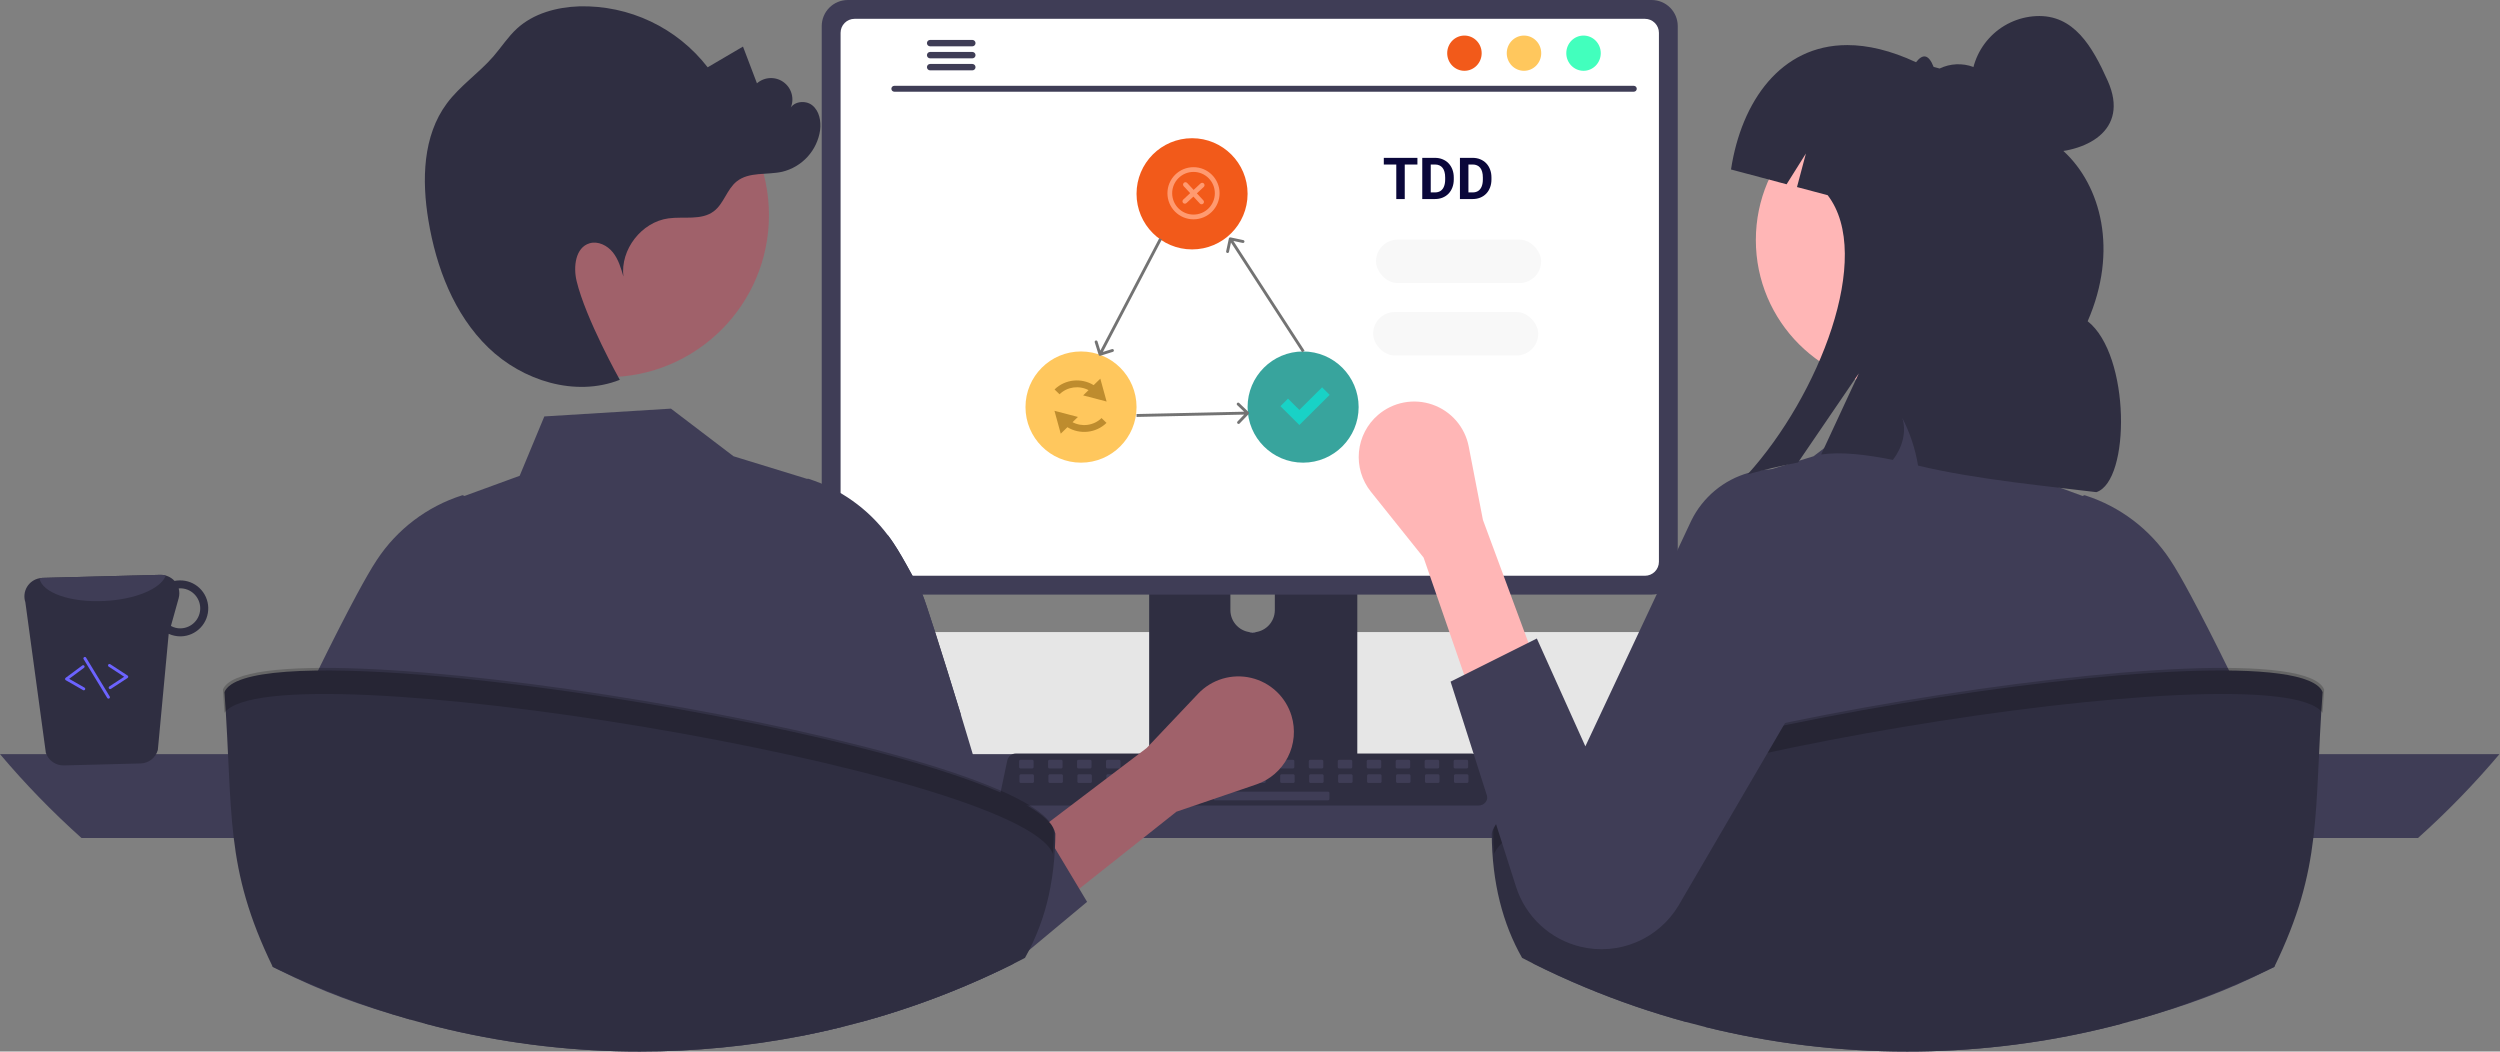 <svg width="863" height="363" viewBox="0 0 863 363" fill="none" xmlns="http://www.w3.org/2000/svg">
<rect x="0" y="0" width="863" height="363" fill="#808080" stroke="none"/>
<path d="M208.94 245C208.939 248.419 209.594 251.807 210.87 254.98C211.36 256.21 211.945 257.4 212.62 258.54C213.491 260.026 214.503 261.426 215.64 262.72C218.152 265.583 221.247 267.876 224.716 269.447C228.186 271.018 231.951 271.831 235.76 271.83H627.07C634.183 271.83 641.005 269.004 646.035 263.975C651.064 258.945 653.89 252.123 653.89 245.01C653.89 237.897 651.064 231.075 646.035 226.045C641.005 221.016 634.183 218.19 627.07 218.19H235.76C228.651 218.197 221.835 221.023 216.807 226.049C211.779 231.076 208.95 237.891 208.94 245V245Z" fill="#E6E6E6"/>
<path d="M0 260.32C8.687 270.613 18.084 280.287 28.12 289.27H834.7C844.737 280.287 854.133 270.613 862.82 260.32H0Z" fill="#3F3D56"/>
<path d="M396.69 163.51V266.07H468.54V163.51C468.541 162.772 468.306 162.054 467.868 161.46C467.431 160.866 466.815 160.428 466.11 160.21C465.778 160.1 465.43 160.046 465.08 160.05H400.16C399.705 160.049 399.254 160.138 398.833 160.311C398.413 160.485 398.03 160.74 397.708 161.061C397.386 161.382 397.13 161.764 396.955 162.184C396.78 162.604 396.69 163.055 396.69 163.51V163.51ZM424.73 198.75C424.749 196.728 425.565 194.796 427.002 193.373C428.438 191.95 430.378 191.152 432.4 191.152C434.422 191.152 436.362 191.95 437.798 193.373C439.234 194.796 440.051 196.728 440.07 198.75V210.65C440.06 212.677 439.247 214.618 437.81 216.048C436.372 217.478 434.427 218.281 432.4 218.281C430.373 218.281 428.428 217.478 426.99 216.048C425.553 214.618 424.74 212.677 424.73 210.65V198.75Z" fill="#2F2E41"/>
<path d="M396.47 262.79V272.68C396.472 273.192 396.675 273.683 397.037 274.047C397.398 274.41 397.888 274.616 398.4 274.62H466.83C467.343 274.617 467.834 274.412 468.196 274.048C468.557 273.685 468.76 273.193 468.76 272.68V262.79H396.47Z" fill="#3F3D56"/>
<path d="M283.66 8.99V196.25C283.662 198.636 284.611 200.924 286.298 202.612C287.985 204.299 290.274 205.248 292.66 205.25H570.16C572.546 205.248 574.834 204.299 576.522 202.612C578.209 200.924 579.158 198.636 579.16 196.25V8.99C579.154 6.606 578.204 4.321 576.517 2.636C574.83 0.951 572.544 0.003 570.16 0H292.66C290.276 0.003 287.99 0.951 286.303 2.636C284.616 4.321 283.666 6.606 283.66 8.99V8.99Z" fill="#3F3D56"/>
<path d="M290.17 11.32V193.94C290.172 195.215 290.68 196.437 291.581 197.339C292.483 198.24 293.705 198.748 294.98 198.75H567.85C569.125 198.748 570.347 198.24 571.249 197.339C572.15 196.437 572.658 195.215 572.66 193.94V11.32C572.66 10.043 572.153 8.819 571.252 7.915C570.35 7.012 569.126 6.503 567.85 6.5H294.98C293.703 6.503 292.48 7.012 291.578 7.915C290.677 8.819 290.17 10.043 290.17 11.32Z" fill="white"/>
<path d="M345.81 276.95C346.088 277.298 346.441 277.579 346.843 277.771C347.244 277.963 347.685 278.062 348.13 278.06H510.47C510.914 278.059 511.352 277.96 511.753 277.769C512.154 277.577 512.507 277.299 512.786 276.954C513.066 276.61 513.265 276.207 513.37 275.775C513.474 275.344 513.481 274.894 513.39 274.46L510.87 262.49C510.766 262.002 510.541 261.548 510.216 261.169C509.891 260.79 509.477 260.498 509.01 260.32C508.672 260.187 508.313 260.12 507.95 260.12H350.64C350.277 260.12 349.918 260.187 349.58 260.32C349.114 260.498 348.699 260.789 348.374 261.168C348.049 261.547 347.825 262.002 347.72 262.49L345.2 274.46C345.11 274.894 345.119 275.343 345.224 275.774C345.33 276.204 345.53 276.606 345.81 276.95Z" fill="#2F2E41"/>
<path d="M502.285 265.276H506.309C506.578 265.276 506.797 265.057 506.797 264.787V262.764C506.797 262.494 506.578 262.276 506.309 262.276H502.285C502.015 262.276 501.797 262.494 501.797 262.764V264.787C501.797 265.057 502.015 265.276 502.285 265.276Z" fill="#3F3D56"/>
<path d="M492.285 265.276H496.309C496.578 265.276 496.797 265.057 496.797 264.787V262.764C496.797 262.494 496.578 262.276 496.309 262.276H492.285C492.015 262.276 491.797 262.494 491.797 262.764V264.787C491.797 265.057 492.015 265.276 492.285 265.276Z" fill="#3F3D56"/>
<path d="M482.285 265.276H486.309C486.578 265.276 486.797 265.057 486.797 264.787V262.764C486.797 262.494 486.578 262.276 486.309 262.276H482.285C482.015 262.276 481.797 262.494 481.797 262.764V264.787C481.797 265.057 482.015 265.276 482.285 265.276Z" fill="#3F3D56"/>
<path d="M472.285 265.276H476.309C476.578 265.276 476.797 265.057 476.797 264.787V262.764C476.797 262.494 476.578 262.276 476.309 262.276H472.285C472.015 262.276 471.797 262.494 471.797 262.764V264.787C471.797 265.057 472.015 265.276 472.285 265.276Z" fill="#3F3D56"/>
<path d="M462.285 265.276H466.309C466.578 265.276 466.797 265.057 466.797 264.787V262.764C466.797 262.494 466.578 262.276 466.309 262.276H462.285C462.015 262.276 461.797 262.494 461.797 262.764V264.787C461.797 265.057 462.015 265.276 462.285 265.276Z" fill="#3F3D56"/>
<path d="M452.285 265.276H456.309C456.578 265.276 456.797 265.057 456.797 264.787V262.764C456.797 262.494 456.578 262.276 456.309 262.276H452.285C452.015 262.276 451.797 262.494 451.797 262.764V264.787C451.797 265.057 452.015 265.276 452.285 265.276Z" fill="#3F3D56"/>
<path d="M442.285 265.276H446.309C446.578 265.276 446.797 265.057 446.797 264.787V262.764C446.797 262.494 446.578 262.276 446.309 262.276H442.285C442.015 262.276 441.797 262.494 441.797 262.764V264.787C441.797 265.057 442.015 265.276 442.285 265.276Z" fill="#3F3D56"/>
<path d="M432.285 265.276H436.309C436.578 265.276 436.797 265.057 436.797 264.787V262.764C436.797 262.494 436.578 262.276 436.309 262.276H432.285C432.015 262.276 431.797 262.494 431.797 262.764V264.787C431.797 265.057 432.015 265.276 432.285 265.276Z" fill="#3F3D56"/>
<path d="M422.285 265.276H426.309C426.578 265.276 426.797 265.057 426.797 264.787V262.764C426.797 262.494 426.578 262.276 426.309 262.276H422.285C422.015 262.276 421.797 262.494 421.797 262.764V264.787C421.797 265.057 422.015 265.276 422.285 265.276Z" fill="#3F3D56"/>
<path d="M412.285 265.276H416.309C416.578 265.276 416.797 265.057 416.797 264.787V262.764C416.797 262.494 416.578 262.276 416.309 262.276H412.285C412.015 262.276 411.797 262.494 411.797 262.764V264.787C411.797 265.057 412.015 265.276 412.285 265.276Z" fill="#3F3D56"/>
<path d="M402.285 265.276H406.309C406.578 265.276 406.797 265.057 406.797 264.787V262.764C406.797 262.494 406.578 262.276 406.309 262.276H402.285C402.015 262.276 401.797 262.494 401.797 262.764V264.787C401.797 265.057 402.015 265.276 402.285 265.276Z" fill="#3F3D56"/>
<path d="M392.285 265.276H396.309C396.578 265.276 396.797 265.057 396.797 264.787V262.764C396.797 262.494 396.578 262.276 396.309 262.276H392.285C392.015 262.276 391.797 262.494 391.797 262.764V264.787C391.797 265.057 392.015 265.276 392.285 265.276Z" fill="#3F3D56"/>
<path d="M382.285 265.276H386.309C386.578 265.276 386.797 265.057 386.797 264.787V262.764C386.797 262.494 386.578 262.276 386.309 262.276H382.285C382.015 262.276 381.797 262.494 381.797 262.764V264.787C381.797 265.057 382.015 265.276 382.285 265.276Z" fill="#3F3D56"/>
<path d="M372.285 265.276H376.309C376.578 265.276 376.797 265.057 376.797 264.787V262.764C376.797 262.494 376.578 262.276 376.309 262.276H372.285C372.015 262.276 371.797 262.494 371.797 262.764V264.787C371.797 265.057 372.015 265.276 372.285 265.276Z" fill="#3F3D56"/>
<path d="M362.285 265.276H366.309C366.578 265.276 366.797 265.057 366.797 264.787V262.764C366.797 262.494 366.578 262.276 366.309 262.276H362.285C362.015 262.276 361.797 262.494 361.797 262.764V264.787C361.797 265.057 362.015 265.276 362.285 265.276Z" fill="#3F3D56"/>
<path d="M352.285 265.276H356.309C356.578 265.276 356.797 265.057 356.797 264.787V262.764C356.797 262.494 356.578 262.276 356.309 262.276H352.285C352.015 262.276 351.797 262.494 351.797 262.764V264.787C351.797 265.057 352.015 265.276 352.285 265.276Z" fill="#3F3D56"/>
<path d="M502.403 270.276H506.427C506.697 270.276 506.915 270.057 506.915 269.787V267.764C506.915 267.494 506.697 267.276 506.427 267.276H502.403C502.134 267.276 501.915 267.494 501.915 267.764V269.787C501.915 270.057 502.134 270.276 502.403 270.276Z" fill="#3F3D56"/>
<path d="M492.403 270.276H496.427C496.697 270.276 496.915 270.057 496.915 269.787V267.764C496.915 267.494 496.697 267.276 496.427 267.276H492.403C492.134 267.276 491.915 267.494 491.915 267.764V269.787C491.915 270.057 492.134 270.276 492.403 270.276Z" fill="#3F3D56"/>
<path d="M482.403 270.276H486.427C486.697 270.276 486.915 270.057 486.915 269.787V267.764C486.915 267.494 486.697 267.276 486.427 267.276H482.403C482.134 267.276 481.915 267.494 481.915 267.764V269.787C481.915 270.057 482.134 270.276 482.403 270.276Z" fill="#3F3D56"/>
<path d="M472.403 270.276H476.427C476.697 270.276 476.915 270.057 476.915 269.787V267.764C476.915 267.494 476.697 267.276 476.427 267.276H472.403C472.134 267.276 471.915 267.494 471.915 267.764V269.787C471.915 270.057 472.134 270.276 472.403 270.276Z" fill="#3F3D56"/>
<path d="M462.403 270.276H466.427C466.697 270.276 466.915 270.057 466.915 269.787V267.764C466.915 267.494 466.697 267.276 466.427 267.276H462.403C462.134 267.276 461.915 267.494 461.915 267.764V269.787C461.915 270.057 462.134 270.276 462.403 270.276Z" fill="#3F3D56"/>
<path d="M452.403 270.276H456.427C456.697 270.276 456.915 270.057 456.915 269.787V267.764C456.915 267.494 456.697 267.276 456.427 267.276H452.403C452.134 267.276 451.915 267.494 451.915 267.764V269.787C451.915 270.057 452.134 270.276 452.403 270.276Z" fill="#3F3D56"/>
<path d="M442.403 270.276H446.427C446.697 270.276 446.915 270.057 446.915 269.787V267.764C446.915 267.494 446.697 267.276 446.427 267.276H442.403C442.134 267.276 441.915 267.494 441.915 267.764V269.787C441.915 270.057 442.134 270.276 442.403 270.276Z" fill="#3F3D56"/>
<path d="M432.403 270.276H436.427C436.697 270.276 436.915 270.057 436.915 269.787V267.764C436.915 267.494 436.697 267.276 436.427 267.276H432.403C432.134 267.276 431.915 267.494 431.915 267.764V269.787C431.915 270.057 432.134 270.276 432.403 270.276Z" fill="#3F3D56"/>
<path d="M422.403 270.276H426.427C426.697 270.276 426.915 270.057 426.915 269.787V267.764C426.915 267.494 426.697 267.276 426.427 267.276H422.403C422.134 267.276 421.915 267.494 421.915 267.764V269.787C421.915 270.057 422.134 270.276 422.403 270.276Z" fill="#3F3D56"/>
<path d="M412.403 270.276H416.427C416.697 270.276 416.915 270.057 416.915 269.787V267.764C416.915 267.494 416.697 267.276 416.427 267.276H412.403C412.134 267.276 411.915 267.494 411.915 267.764V269.787C411.915 270.057 412.134 270.276 412.403 270.276Z" fill="#3F3D56"/>
<path d="M402.403 270.276H406.427C406.697 270.276 406.915 270.057 406.915 269.787V267.764C406.915 267.494 406.697 267.276 406.427 267.276H402.403C402.134 267.276 401.915 267.494 401.915 267.764V269.787C401.915 270.057 402.134 270.276 402.403 270.276Z" fill="#3F3D56"/>
<path d="M392.403 270.276H396.427C396.697 270.276 396.915 270.057 396.915 269.787V267.764C396.915 267.494 396.697 267.276 396.427 267.276H392.403C392.134 267.276 391.915 267.494 391.915 267.764V269.787C391.915 270.057 392.134 270.276 392.403 270.276Z" fill="#3F3D56"/>
<path d="M382.403 270.276H386.427C386.697 270.276 386.915 270.057 386.915 269.787V267.764C386.915 267.494 386.697 267.276 386.427 267.276H382.403C382.134 267.276 381.915 267.494 381.915 267.764V269.787C381.915 270.057 382.134 270.276 382.403 270.276Z" fill="#3F3D56"/>
<path d="M372.403 270.276H376.427C376.697 270.276 376.915 270.057 376.915 269.787V267.764C376.915 267.494 376.697 267.276 376.427 267.276H372.403C372.134 267.276 371.915 267.494 371.915 267.764V269.787C371.915 270.057 372.134 270.276 372.403 270.276Z" fill="#3F3D56"/>
<path d="M362.403 270.276H366.427C366.697 270.276 366.915 270.057 366.915 269.787V267.764C366.915 267.494 366.697 267.276 366.427 267.276H362.403C362.134 267.276 361.915 267.494 361.915 267.764V269.787C361.915 270.057 362.134 270.276 362.403 270.276Z" fill="#3F3D56"/>
<path d="M352.403 270.276H356.427C356.697 270.276 356.915 270.057 356.915 269.787V267.764C356.915 267.494 356.697 267.276 356.427 267.276H352.403C352.134 267.276 351.915 267.494 351.915 267.764V269.787C351.915 270.057 352.134 270.276 352.403 270.276Z" fill="#3F3D56"/>
<path d="M419.403 276.276H458.427C458.697 276.276 458.915 276.057 458.915 275.787V273.764C458.915 273.494 458.697 273.276 458.427 273.276H419.403C419.134 273.276 418.915 273.494 418.915 273.764V275.787C418.915 276.057 419.134 276.276 419.403 276.276Z" fill="#3F3D56"/>
<path d="M308.692 31.657H564.015C564.281 31.651 564.533 31.541 564.719 31.352C564.905 31.162 565.009 30.907 565.009 30.641C565.009 30.376 564.905 30.121 564.719 29.931C564.533 29.741 564.281 29.632 564.015 29.626H308.692C308.427 29.632 308.174 29.741 307.988 29.931C307.803 30.121 307.699 30.376 307.699 30.641C307.699 30.907 307.803 31.162 307.988 31.352C308.174 31.541 308.427 31.651 308.692 31.657V31.657Z" fill="#3F3D56"/>
<path d="M546.635 24.442C549.921 24.442 552.585 21.718 552.585 18.359C552.585 14.999 549.921 12.276 546.635 12.276C543.349 12.276 540.685 14.999 540.685 18.359C540.685 21.718 543.349 24.442 546.635 24.442Z" fill="#42FFBD"/>
<path d="M526.079 24.442C529.365 24.442 532.03 21.718 532.03 18.359C532.03 14.999 529.365 12.276 526.079 12.276C522.793 12.276 520.129 14.999 520.129 18.359C520.129 21.718 522.793 24.442 526.079 24.442Z" fill="#FFC75D"/>
<path d="M505.523 24.442C508.809 24.442 511.473 21.718 511.473 18.359C511.473 14.999 508.809 12.276 505.523 12.276C502.237 12.276 499.573 14.999 499.573 18.359C499.573 21.718 502.237 24.442 505.523 24.442Z" fill="#F25A1A"/>
<path d="M319.98 14.89C319.979 15.034 320.007 15.176 320.061 15.309C320.116 15.443 320.196 15.564 320.297 15.666C320.398 15.768 320.519 15.849 320.651 15.905C320.784 15.96 320.926 15.989 321.07 15.99H335.67C335.959 15.983 336.233 15.864 336.435 15.657C336.637 15.451 336.75 15.174 336.75 14.885C336.75 14.596 336.637 14.319 336.435 14.113C336.233 13.906 335.959 13.787 335.67 13.78H321.07C320.779 13.784 320.5 13.902 320.296 14.11C320.092 14.318 319.978 14.599 319.98 14.89V14.89Z" fill="#3F3D56"/>
<path d="M319.98 19.04C319.979 19.184 320.007 19.326 320.061 19.459C320.116 19.593 320.196 19.714 320.297 19.816C320.398 19.918 320.519 19.999 320.651 20.055C320.784 20.11 320.926 20.139 321.07 20.14H335.67C335.959 20.134 336.234 20.014 336.436 19.808C336.638 19.601 336.751 19.324 336.751 19.035C336.751 18.746 336.638 18.469 336.436 18.262C336.234 18.055 335.959 17.936 335.67 17.93H321.07C320.779 17.933 320.5 18.052 320.296 18.26C320.092 18.468 319.978 18.748 319.98 19.04V19.04Z" fill="#3F3D56"/>
<path d="M319.98 23.18C319.978 23.472 320.092 23.752 320.296 23.96C320.5 24.168 320.779 24.287 321.07 24.29H335.67C335.959 24.283 336.233 24.164 336.435 23.957C336.637 23.751 336.75 23.474 336.75 23.185C336.75 22.896 336.637 22.619 336.435 22.413C336.233 22.206 335.959 22.087 335.67 22.08H321.07C320.926 22.081 320.784 22.11 320.651 22.165C320.519 22.221 320.398 22.302 320.297 22.404C320.196 22.506 320.116 22.628 320.061 22.761C320.007 22.894 319.979 23.036 319.98 23.18V23.18Z" fill="#3F3D56"/>
<path d="M349.912 332.662C349.692 332.772 349.472 332.882 349.252 332.982C347.862 333.672 346.462 334.352 345.052 335.022C340.832 337.032 336.559 338.942 332.232 340.752C320.848 345.514 309.166 349.532 297.262 352.782C295.262 340.312 293.322 310.902 291.462 289.272C291.112 285.202 290.762 281.412 290.412 278.062C290.08 273.664 289.448 269.294 288.522 264.982C288.431 264.644 288.301 264.319 288.132 264.012C288.322 265.742 288.522 270.902 288.712 278.062C288.812 281.412 288.902 285.202 289.002 289.272C289.472 310.092 289.962 338.422 290.452 354.552C289.062 354.892 287.662 355.232 286.262 355.552C285.382 355.762 284.492 355.962 283.602 356.152C282.522 356.392 281.442 356.632 280.362 356.852C279.232 357.092 278.102 357.322 276.972 357.542C258.506 361.17 239.731 362.991 220.912 362.982C219.662 362.982 218.422 362.972 217.172 362.962C216.792 362.962 216.412 362.952 216.022 362.942C214.922 362.922 213.782 362.902 212.622 362.872C190.383 362.257 168.29 359.073 146.782 353.382L147.652 289.272L147.802 278.062L147.862 273.812C147.367 275.179 147.07 276.611 146.982 278.062C146.632 280.792 146.272 284.662 145.912 289.272C144.542 307.032 143.132 335.682 141.672 351.982C124.382 347.062 111.742 342.572 95.942 334.672C95.332 334.372 94.712 334.062 94.102 333.752C94.212 332.982 94.332 332.212 94.442 331.422C96.232 318.982 94.122 302.792 96.102 289.272C97.612 278.842 99.172 268.822 100.742 260.322C102.642 250.092 104.572 242.052 106.482 238.142C108.682 233.632 110.882 229.192 113.012 224.942C113.932 223.112 114.835 221.315 115.722 219.552C116.202 218.602 116.682 217.662 117.152 216.742C119.292 212.552 121.312 208.682 123.162 205.252C124.462 202.842 125.662 200.662 126.762 198.752C128.052 196.502 129.192 194.642 130.132 193.232C137.075 182.708 147.406 174.871 159.412 171.022L159.712 170.942L160.002 171.062L160.332 171.212L179.392 164.242L187.902 143.752L231.612 141.062L238.672 146.432L242.282 149.182L246.132 152.112L253.212 157.502L255.222 158.122L258.212 159.042L278.662 165.322L278.872 165.232L279.172 165.312C290.098 168.809 299.661 175.625 306.532 184.812C307.212 185.692 307.842 186.602 308.452 187.522C310.112 189.982 312.352 193.872 314.992 198.752C316.082 200.762 317.232 202.942 318.442 205.252C319.172 206.642 325.472 226.302 331.602 246.382C337.332 265.182 342.912 284.352 343.642 289.272C343.772 290.182 343.912 291.102 344.042 292.012C344.872 297.702 345.692 303.432 346.482 309.022C347.652 317.312 348.792 325.312 349.882 332.462C349.892 332.532 349.902 332.592 349.912 332.662Z" fill="#3F3D56"/>
<path opacity="0.2" d="M303.59 260.276L295.093 227.484L287.59 255.78L303.59 260.276Z" fill="black"/>
<path d="M15.829 259.896C16.27 261.178 17.106 262.289 18.216 263.067C19.327 263.845 20.656 264.251 22.012 264.227L48.504 263.545C49.87 263.518 51.191 263.05 52.269 262.211C53.347 261.371 54.124 260.206 54.485 258.888L58.234 218.801C59.564 219.403 61.012 219.701 62.472 219.671C65.033 219.607 67.465 218.528 69.23 216.671C70.996 214.814 71.952 212.332 71.888 209.771C71.823 207.209 70.744 204.778 68.887 203.012C67.031 201.246 64.549 200.291 61.987 200.355C61.404 200.353 60.821 200.414 60.251 200.535C59.63 199.864 58.876 199.33 58.036 198.968C57.197 198.606 56.291 198.423 55.377 198.432L14.626 199.485C14.288 199.497 13.952 199.539 13.621 199.61C12.727 199.776 11.88 200.132 11.135 200.654C10.391 201.175 9.767 201.851 9.305 202.634C8.843 203.417 8.555 204.29 8.459 205.194C8.362 206.097 8.461 207.012 8.748 207.874L15.829 259.896ZM59.003 216.079L61.67 206.526C61.974 205.423 61.981 204.259 61.691 203.152C61.82 203.151 61.934 203.09 62.064 203.09C63.893 203.052 65.662 203.741 66.984 205.006C68.306 206.27 69.073 208.008 69.115 209.837C69.158 211.666 68.474 213.437 67.213 214.762C65.951 216.088 64.216 216.859 62.387 216.907C61.205 216.944 60.035 216.657 59.003 216.079V216.079Z" fill="#2F2E41"/>
<path d="M13.621 199.609C14.489 204.574 24.25 208.063 35.987 207.457C46.78 206.96 55.604 203.17 57.221 198.678C56.623 198.501 56.001 198.418 55.377 198.432L14.626 199.485C14.288 199.497 13.952 199.539 13.621 199.609V199.609Z" fill="#3F3D56"/>
<path d="M38.138 237.867C38.192 237.854 38.243 237.831 38.289 237.801L44.042 234.035C44.112 233.99 44.169 233.928 44.208 233.855C44.248 233.782 44.269 233.7 44.269 233.617C44.269 233.534 44.248 233.453 44.209 233.38C44.169 233.307 44.112 233.245 44.042 233.199L38.063 229.282C38.008 229.246 37.946 229.221 37.882 229.209C37.817 229.196 37.751 229.196 37.686 229.21C37.622 229.223 37.56 229.249 37.506 229.286C37.452 229.323 37.405 229.37 37.369 229.425C37.333 229.48 37.308 229.542 37.296 229.607C37.284 229.671 37.284 229.738 37.298 229.802C37.311 229.866 37.337 229.928 37.375 229.982C37.412 230.036 37.459 230.082 37.515 230.118L42.856 233.617L37.742 236.964C37.643 237.029 37.57 237.127 37.536 237.24C37.502 237.354 37.51 237.475 37.557 237.584C37.605 237.692 37.689 237.78 37.796 237.832C37.902 237.884 38.023 237.896 38.138 237.867H38.138Z" fill="#6C63FF"/>
<path d="M29.051 238.287C29.148 238.262 29.235 238.209 29.301 238.135C29.368 238.061 29.41 237.969 29.424 237.87C29.437 237.771 29.421 237.671 29.377 237.581C29.333 237.492 29.264 237.418 29.177 237.368L23.874 234.328L29 230.521C29.052 230.481 29.097 230.432 29.131 230.376C29.164 230.32 29.187 230.257 29.196 230.192C29.206 230.127 29.202 230.061 29.186 229.998C29.17 229.934 29.142 229.874 29.103 229.821C29.064 229.769 29.015 229.724 28.958 229.691C28.902 229.657 28.84 229.635 28.775 229.625C28.71 229.616 28.644 229.619 28.58 229.635C28.516 229.651 28.456 229.679 28.404 229.718L22.665 233.981C22.599 234.031 22.545 234.096 22.51 234.171C22.475 234.246 22.459 234.329 22.464 234.412C22.469 234.495 22.494 234.575 22.538 234.646C22.582 234.716 22.642 234.775 22.714 234.816L28.68 238.236C28.792 238.3 28.925 238.318 29.051 238.287V238.287Z" fill="#6C63FF"/>
<path d="M37.566 241.167C37.614 241.155 37.66 241.136 37.703 241.11C37.759 241.076 37.808 241.031 37.847 240.978C37.886 240.925 37.913 240.865 37.929 240.801C37.945 240.737 37.947 240.671 37.937 240.606C37.927 240.541 37.904 240.479 37.87 240.423L29.715 227.014C29.645 226.902 29.534 226.821 29.406 226.79C29.277 226.759 29.142 226.78 29.029 226.849C28.916 226.918 28.834 227.029 28.803 227.157C28.771 227.286 28.792 227.421 28.86 227.535L37.016 240.943C37.072 241.034 37.155 241.105 37.254 241.146C37.353 241.186 37.462 241.194 37.566 241.167V241.167Z" fill="#6C63FF"/>
<path d="M785.149 333.75C784.539 334.06 783.919 334.37 783.309 334.67C767.509 342.57 754.869 347.06 737.579 351.98C736.119 335.68 734.709 307.03 733.339 289.27C732.979 284.66 732.619 280.79 732.269 278.06C732.181 276.609 731.885 275.177 731.389 273.81L731.449 278.06L731.599 289.27L732.469 353.38C710.962 359.071 688.868 362.255 666.629 362.87C665.469 362.9 664.329 362.92 663.229 362.94C662.839 362.95 662.459 362.96 662.079 362.96C660.829 362.97 659.589 362.98 658.339 362.98C634.903 362.997 611.552 360.167 588.799 354.55C589.289 338.42 589.779 310.09 590.249 289.27C590.349 285.2 590.439 281.41 590.539 278.06C590.729 270.9 590.929 265.74 591.119 264.01C590.951 264.317 590.82 264.642 590.729 264.98C589.803 269.292 589.171 273.662 588.839 278.06C588.489 281.41 588.139 285.2 587.789 289.27C585.929 310.9 583.989 340.31 581.989 352.78C570.085 349.53 558.404 345.512 547.019 340.75C541.019 338.25 535.126 335.553 529.339 332.66C530.439 325.46 531.589 317.39 532.769 309.02C533.689 302.53 534.639 295.86 535.609 289.27C537.109 279.09 588.069 169.16 600.079 165.31L600.379 165.23L600.589 165.32L621.039 159.04L624.029 158.12L626.039 157.5L633.119 152.11L636.969 149.18L640.579 146.43L647.639 141.06L691.349 143.75L699.859 164.24L718.919 171.21L719.249 171.06L719.539 170.94L719.839 171.02C731.845 174.869 742.176 182.706 749.119 193.23C750.059 194.64 751.199 196.5 752.489 198.75C753.589 200.66 754.789 202.84 756.089 205.25C757.939 208.68 759.959 212.55 762.099 216.74C762.569 217.66 763.049 218.6 763.529 219.55C764.419 221.31 765.322 223.107 766.239 224.94C768.369 229.19 770.569 233.63 772.769 238.14C774.679 242.05 776.609 250.09 778.509 260.32C780.079 268.82 781.639 278.84 783.149 289.27C785.129 302.79 783.019 318.98 784.809 331.42C784.919 332.21 785.039 332.98 785.149 333.75Z" fill="#3F3D56"/>
<path d="M656.954 133.705C685.03 133.705 707.791 110.944 707.791 82.868C707.791 54.792 685.03 32.032 656.954 32.032C628.878 32.032 606.118 54.792 606.118 82.868C606.118 110.944 628.878 133.705 656.954 133.705Z" fill="#FFB6B6"/>
<path opacity="0.2" d="M575.659 260.276L584.156 227.484L591.659 255.78L575.659 260.276Z" fill="black"/>
<path d="M801.769 238.91C798.729 280.79 801.879 299.23 785.099 333.76C769.832 341.233 753.929 347.33 737.579 351.98C735.879 352.46 734.176 352.927 732.469 353.38C710.962 359.071 688.868 362.255 666.629 362.87C665.469 362.9 664.329 362.92 663.229 362.94C662.839 362.95 662.459 362.96 662.079 362.96C660.829 362.97 659.589 362.98 658.339 362.98C634.903 362.997 611.552 360.167 588.799 354.55C586.519 353.99 584.249 353.4 581.989 352.78C570.085 349.53 558.404 345.512 547.019 340.75C541.019 338.25 535.126 335.553 529.339 332.66C528.029 332 526.719 331.34 525.429 330.66C518.799 319 515.029 304.82 514.949 287.78C519.539 258.42 791.629 213.59 801.769 238.91Z" fill="#2F2E41"/>
<path opacity="0.2" d="M801.761 246.082C801.917 243.489 802.09 240.811 802.293 238.022C792.153 212.702 520.063 257.532 515.473 286.892C515.485 289.584 515.6 292.196 515.794 294.747C526.91 265.769 785.399 223.161 801.761 246.082Z" fill="black"/>
<path d="M508.183 240.885L530.516 229.718L511.905 179.468L507 154.126C506.363 150.833 504.872 147.766 502.678 145.23C500.484 142.694 497.663 140.778 494.496 139.674C491.33 138.57 487.929 138.316 484.634 138.938C481.338 139.56 478.264 141.036 475.718 143.218V143.218C471.945 146.452 469.576 151.026 469.111 155.974C468.645 160.921 470.121 165.856 473.225 169.737L491.432 192.496L508.183 240.885Z" fill="#FFB6B6"/>
<path d="M530.516 220.413L500.738 235.302L523.336 306.111C524.959 311.195 527.868 315.775 531.782 319.404C535.695 323.034 540.48 325.591 545.672 326.827C552.074 328.351 558.796 327.797 564.862 325.245C570.928 322.692 576.023 318.274 579.409 312.63L639.334 209.916C643.581 202.838 644.892 194.381 642.987 186.35C641.082 178.318 636.112 171.35 629.139 166.934V166.934C625.388 164.559 621.18 163 616.787 162.359C612.394 161.718 607.916 162.009 603.643 163.213C599.37 164.417 595.399 166.507 591.987 169.348C588.576 172.188 585.801 175.715 583.843 179.699L547.267 257.636L530.516 220.413Z" fill="#3F3D56"/>
<path d="M209.508 130.197C240.4 130.197 265.443 105.154 265.443 74.262C265.443 43.37 240.4 18.327 209.508 18.327C178.615 18.327 153.573 43.37 153.573 74.262C153.573 105.154 178.615 130.197 209.508 130.197Z" fill="#A0616A"/>
<path d="M154.244 35.716C158.792 29.586 165.329 25.228 170.329 19.461C173.072 16.297 175.35 12.711 178.435 9.879C184.165 4.616 192.179 2.459 199.955 2.191C208.477 1.972 216.931 3.762 224.632 7.417C232.334 11.072 239.067 16.489 244.286 23.229C248.351 20.846 252.415 18.463 256.48 16.08C258.085 20.306 259.691 24.533 261.297 28.759C262.615 27.614 264.296 26.972 266.042 26.948C267.788 26.923 269.486 27.517 270.835 28.625C272.185 29.734 273.098 31.284 273.414 33.001C273.73 34.718 273.428 36.492 272.561 38.008C273.528 35.019 277.96 34.384 280.403 36.359C282.847 38.334 283.501 41.847 283.102 44.963C282.602 48.382 281.091 51.573 278.762 54.126C276.434 56.678 273.396 58.477 270.037 59.289C264.733 60.471 258.56 59.229 254.315 62.622C250.911 65.341 249.884 70.293 246.411 72.923C242.131 76.163 236.081 74.665 230.761 75.381C221.453 76.634 214.083 86.154 215.201 95.479C214.359 92.536 213.474 89.509 211.563 87.118C209.651 84.728 206.432 83.112 203.5 83.991C198.654 85.443 197.862 92.048 199.036 96.969C202.151 110.019 213.955 131.113 213.955 131.113C198.628 137.159 180.367 131.442 168.54 119.969C156.714 108.496 150.555 92.25 147.872 75.993C145.596 62.207 145.919 46.937 154.244 35.716Z" fill="#2F2E41"/>
<path d="M720.662 110.892C731.304 86.494 725.275 64.043 712.302 52.132V52.122C707.202 40.692 700.422 31.872 692.662 29.802C688.912 27.392 685.272 24.562 681.232 23.122C679.35 22.418 677.345 22.102 675.338 22.193C673.33 22.284 671.362 22.78 669.552 23.652L667.492 23.102C665.742 18.632 663.692 18.542 661.412 21.482C652.632 17.392 644.722 15.562 637.682 15.562C614.722 15.562 601.142 35.002 597.542 58.502L616.732 63.612L623.402 52.982L620.322 64.572L630.912 67.382C647.032 88.372 627.742 136.792 603.292 163.732C609.112 162.122 614.909 160.762 620.682 159.652L641.662 128.892L628.662 156.892C635.412 155.902 644.022 156.852 653.432 158.762C656.602 154.622 658.272 149.102 656.632 144.182C659.313 149.371 661.163 154.949 662.112 160.712C681.972 165.562 709.062 168.052 723.662 169.892C735.458 166.042 735.49 122.552 720.662 110.892Z" fill="#2F2E41"/>
<path d="M727.585 27.901C735.38 45.354 719.652 52.861 705.244 52.649C692.225 52.457 681.16 43.311 680.496 30.308C680.176 24.063 682.351 17.948 686.541 13.306C690.731 8.665 696.593 5.878 702.837 5.559C715.84 4.894 722.276 16.012 727.585 27.901Z" fill="#2F2E41"/>
<path d="M365.982 312.019L353.143 290.603L395.834 258.215L413.584 239.474C415.89 237.04 418.794 235.253 422.007 234.292C425.22 233.332 428.629 233.231 431.893 234.001C435.157 234.771 438.162 236.383 440.607 238.678C443.053 240.973 444.853 243.869 445.829 247.078V247.078C447.274 251.833 446.815 256.963 444.55 261.386C442.285 265.809 438.389 269.179 433.686 270.785L406.104 280.201L365.982 312.019Z" fill="#A0616A"/>
<path d="M375.262 311.312L355.272 327.972L349.882 332.462L349.252 332.982C347.862 333.672 346.462 334.352 345.052 335.022C340.832 337.032 336.559 338.942 332.232 340.752C320.848 345.514 309.166 349.532 297.262 352.782C295.002 353.402 292.732 353.992 290.452 354.552C289.062 354.892 287.662 355.232 286.262 355.552C285.382 355.762 284.492 355.962 283.602 356.152C282.522 356.392 281.442 356.632 280.362 356.852C279.232 357.092 278.102 357.322 276.972 357.542C273.931 354.649 271.511 351.168 269.857 347.31C268.203 343.453 267.351 339.299 267.352 335.102C267.352 334.832 267.352 334.552 267.362 334.272L270.572 251.942L271.992 215.452C272.211 207.2 275.648 199.361 281.57 193.61C287.491 187.858 295.427 184.651 303.682 184.672C304.642 184.672 305.592 184.722 306.532 184.812C307.212 185.692 307.842 186.602 308.452 187.522C310.112 189.982 312.352 193.872 314.992 198.752C316.082 200.762 317.232 202.942 318.442 205.252C319.172 206.642 325.472 226.302 331.602 246.382L328.902 267.352L324.022 305.152L344.042 292.012L358.142 282.752L359.812 285.542L364.162 292.802L372.562 306.802L375.262 311.312Z" fill="#3F3D56"/>
<path d="M364.302 287.782C364.292 289.482 364.252 291.152 364.162 292.802C363.954 297.354 363.426 301.885 362.582 306.362C361.202 313.881 358.739 321.16 355.272 327.972C354.812 328.882 354.322 329.782 353.822 330.662C352.532 331.342 351.222 332.002 349.912 332.662C349.692 332.772 349.472 332.882 349.252 332.982C343.682 335.752 338.009 338.342 332.232 340.752C320.848 345.514 309.166 349.532 297.262 352.782C295.002 353.402 292.732 353.992 290.452 354.552C286.002 355.652 281.509 356.649 276.972 357.542C258.506 361.17 239.731 362.992 220.912 362.982C219.662 362.982 218.422 362.972 217.172 362.962C216.792 362.962 216.412 362.952 216.022 362.942C214.922 362.922 213.782 362.902 212.622 362.872C190.383 362.257 168.289 359.073 146.782 353.382C145.072 352.932 143.369 352.466 141.672 351.982C125.322 347.332 109.419 341.235 94.152 333.762C77.372 299.232 80.522 280.792 77.482 238.912C83.722 223.322 189.292 234.332 270.572 251.942C292.632 256.722 312.892 261.992 328.902 267.352C345.442 272.882 357.432 278.502 362.132 283.782C363.23 284.875 363.984 286.266 364.302 287.782V287.782Z" fill="#2F2E41"/>
<path opacity="0.2" d="M77.488 246.082C77.333 243.489 77.159 240.811 76.957 238.022C87.097 212.702 359.187 257.532 363.777 286.892C363.764 289.584 363.649 292.196 363.455 294.747C352.34 265.769 93.85 223.161 77.488 246.082Z" fill="black"/>
<ellipse cx="411.5" cy="66.903" rx="19.167" ry="19.193" fill="#F25A1A"/>
<ellipse cx="449.833" cy="140.517" rx="19.167" ry="19.193" fill="#38A49D"/>
<ellipse cx="373.167" cy="140.517" rx="19.167" ry="19.193" fill="#FFC75D"/>
<path d="M379.244 122.47C379.327 122.734 379.607 122.881 379.87 122.799L384.164 121.461C384.428 121.379 384.575 121.099 384.493 120.835C384.41 120.571 384.13 120.424 383.867 120.506L380.05 121.695L378.86 117.874C378.777 117.61 378.497 117.463 378.234 117.545C377.97 117.627 377.823 117.907 377.905 118.171L379.244 122.47ZM400.188 82.207L379.279 122.089L380.164 122.554L401.073 82.673L400.188 82.207Z" fill="#737373"/>
<path d="M424.797 81.951C424.527 81.893 424.261 82.066 424.204 82.336L423.268 86.741C423.211 87.011 423.383 87.276 423.653 87.334C423.923 87.391 424.188 87.219 424.246 86.948L425.077 83.033L428.988 83.864C429.258 83.921 429.523 83.749 429.58 83.478C429.638 83.208 429.466 82.942 429.196 82.885L424.797 81.951ZM450.335 121.052L425.112 82.167L424.273 82.713L449.497 121.597L450.335 121.052Z" fill="#737373"/>
<path d="M431.028 142.94C431.219 142.741 431.212 142.424 431.012 142.233L427.762 139.121C427.563 138.93 427.246 138.937 427.055 139.136C426.864 139.336 426.871 139.652 427.071 139.843L429.96 142.61L427.193 145.499C427.002 145.698 427.009 146.015 427.208 146.206C427.408 146.396 427.724 146.39 427.915 146.19L431.028 142.94ZM392.344 143.925L430.677 143.094L430.656 142.094L392.322 142.925L392.344 143.925Z" fill="#737373"/>
<g clip-path="url(#clip0_192_3567)">
<path d="M480.259 110.045C482.04 108.385 482.139 105.595 480.478 103.814C478.818 102.032 476.028 101.934 474.247 103.594L461.345 115.619L449.321 102.718C447.66 100.936 444.87 100.838 443.089 102.498C441.308 104.159 441.21 106.948 442.87 108.73L454.894 121.631L441.993 133.656C440.212 135.316 440.113 138.106 441.774 139.888C443.434 141.669 446.224 141.767 448.005 140.107L460.907 128.082L472.931 140.984C474.592 142.765 477.382 142.863 479.163 141.203C480.944 139.543 481.042 136.753 479.382 134.971L467.358 122.07L480.259 110.045Z" fill="#FF9A70"/>
<path fill-rule="evenodd" clip-rule="evenodd" d="M412.626 121.851C412.626 95.065 434.34 73.351 461.126 73.351C487.912 73.351 509.626 95.065 509.626 121.851C509.626 148.637 487.912 170.351 461.126 170.351C434.34 170.351 412.626 148.637 412.626 121.851ZM461.126 161.533C439.211 161.533 421.444 143.766 421.444 121.851C421.444 99.935 439.211 82.169 461.126 82.169C483.042 82.169 500.808 99.935 500.808 121.851C500.808 143.766 483.042 161.533 461.126 161.533Z" fill="#FF9A70"/>
</g>
<g clip-path="url(#clip1_192_3567)">
<path d="M415.55 64.519C415.881 64.211 415.899 63.693 415.591 63.363C415.283 63.032 414.765 63.014 414.435 63.322L412.041 65.554L409.809 63.159C409.501 62.829 408.983 62.811 408.653 63.119C408.322 63.427 408.304 63.945 408.612 64.275L410.844 66.669L408.449 68.901C408.119 69.209 408.101 69.726 408.409 70.057C408.717 70.388 409.235 70.406 409.565 70.098L411.959 67.866L414.191 70.26C414.499 70.591 415.016 70.609 415.347 70.301C415.678 69.993 415.696 69.475 415.388 69.145L413.156 66.751L415.55 64.519Z" fill="#FF9A70"/>
<path fill-rule="evenodd" clip-rule="evenodd" d="M403 66.71C403 61.739 407.029 57.71 412 57.71C416.971 57.71 421 61.739 421 66.71C421 71.68 416.971 75.71 412 75.71C407.029 75.71 403 71.68 403 66.71ZM412 74.074C407.933 74.074 404.636 70.777 404.636 66.71C404.636 62.643 407.933 59.346 412 59.346C416.067 59.346 419.364 62.643 419.364 66.71C419.364 70.777 416.067 74.074 412 74.074Z" fill="#FF9A70"/>
</g>
<path d="M382 138.607L379.831 130.71L377.532 132.952C373.325 130.367 367.699 130.861 364.035 134.435L365.746 136.104C368.459 133.458 372.554 132.982 375.764 134.677L373.904 136.491L382 138.607Z" fill="#BE8C2E"/>
<path d="M364 141.813L366.169 149.71L368.468 147.468C372.675 150.053 378.301 149.559 381.965 145.985L380.254 144.316C377.541 146.962 373.446 147.438 370.236 145.743L372.096 143.929L364 141.813Z" fill="#BE8C2E"/>
<g clip-path="url(#clip2_192_3567)">
<path d="M442 140.21L444.616 137.609L448.538 141.51L456.385 133.71L459 136.31L448.538 146.71L442 140.21Z" fill="#18D2C6"/>
</g>
<rect x="475" y="82.71" width="57" height="15" rx="7.5" fill="#F8F8F8"/>
<rect x="474" y="107.71" width="57" height="15" rx="7.5" fill="#F8F8F8"/>
<path d="M484.918 54.491V68.71H481.998V54.491H484.918ZM489.293 54.491V56.786H477.691V54.491H489.293ZM495.328 68.71H492.232L492.252 66.425H495.328C496.096 66.425 496.744 66.252 497.271 65.907C497.799 65.556 498.196 65.045 498.463 64.374C498.736 63.703 498.873 62.893 498.873 61.942V61.249C498.873 60.52 498.795 59.879 498.639 59.325C498.489 58.772 498.264 58.306 497.965 57.929C497.665 57.551 497.298 57.268 496.861 57.079C496.425 56.884 495.924 56.786 495.357 56.786H492.174V54.491H495.357C496.308 54.491 497.177 54.654 497.965 54.98C498.759 55.298 499.446 55.758 500.025 56.356C500.605 56.955 501.051 57.672 501.363 58.505C501.682 59.332 501.842 60.253 501.842 61.269V61.942C501.842 62.952 501.682 63.873 501.363 64.706C501.051 65.539 500.605 66.255 500.025 66.855C499.452 67.447 498.766 67.906 497.965 68.231C497.171 68.55 496.292 68.71 495.328 68.71ZM493.893 54.491V68.71H490.963V54.491H493.893ZM508.336 68.71H505.24L505.26 66.425H508.336C509.104 66.425 509.752 66.252 510.279 65.907C510.807 65.556 511.204 65.045 511.471 64.374C511.744 63.703 511.881 62.893 511.881 61.942V61.249C511.881 60.52 511.803 59.879 511.646 59.325C511.497 58.772 511.272 58.306 510.973 57.929C510.673 57.551 510.305 57.268 509.869 57.079C509.433 56.884 508.932 56.786 508.365 56.786H505.182V54.491H508.365C509.316 54.491 510.185 54.654 510.973 54.98C511.767 55.298 512.454 55.758 513.033 56.356C513.613 56.955 514.059 57.672 514.371 58.505C514.69 59.332 514.85 60.253 514.85 61.269V61.942C514.85 62.952 514.69 63.873 514.371 64.706C514.059 65.539 513.613 66.255 513.033 66.855C512.46 67.447 511.773 67.906 510.973 68.231C510.178 68.55 509.299 68.71 508.336 68.71ZM506.9 54.491V68.71H503.971V54.491H506.9Z" fill="#0A073A"/>
<defs>
<clipPath id="clip0_192_3567">
<rect width="19.747" height="19.774" fill="white" transform="translate(401.626 56.351)"/>
</clipPath>
<clipPath id="clip1_192_3567">
<rect width="18" height="18" fill="white" transform="translate(403 57.71)"/>
</clipPath>
<clipPath id="clip2_192_3567">
<rect width="32" height="13" fill="white" transform="translate(437 133.71)"/>
</clipPath>
</defs>
</svg>
